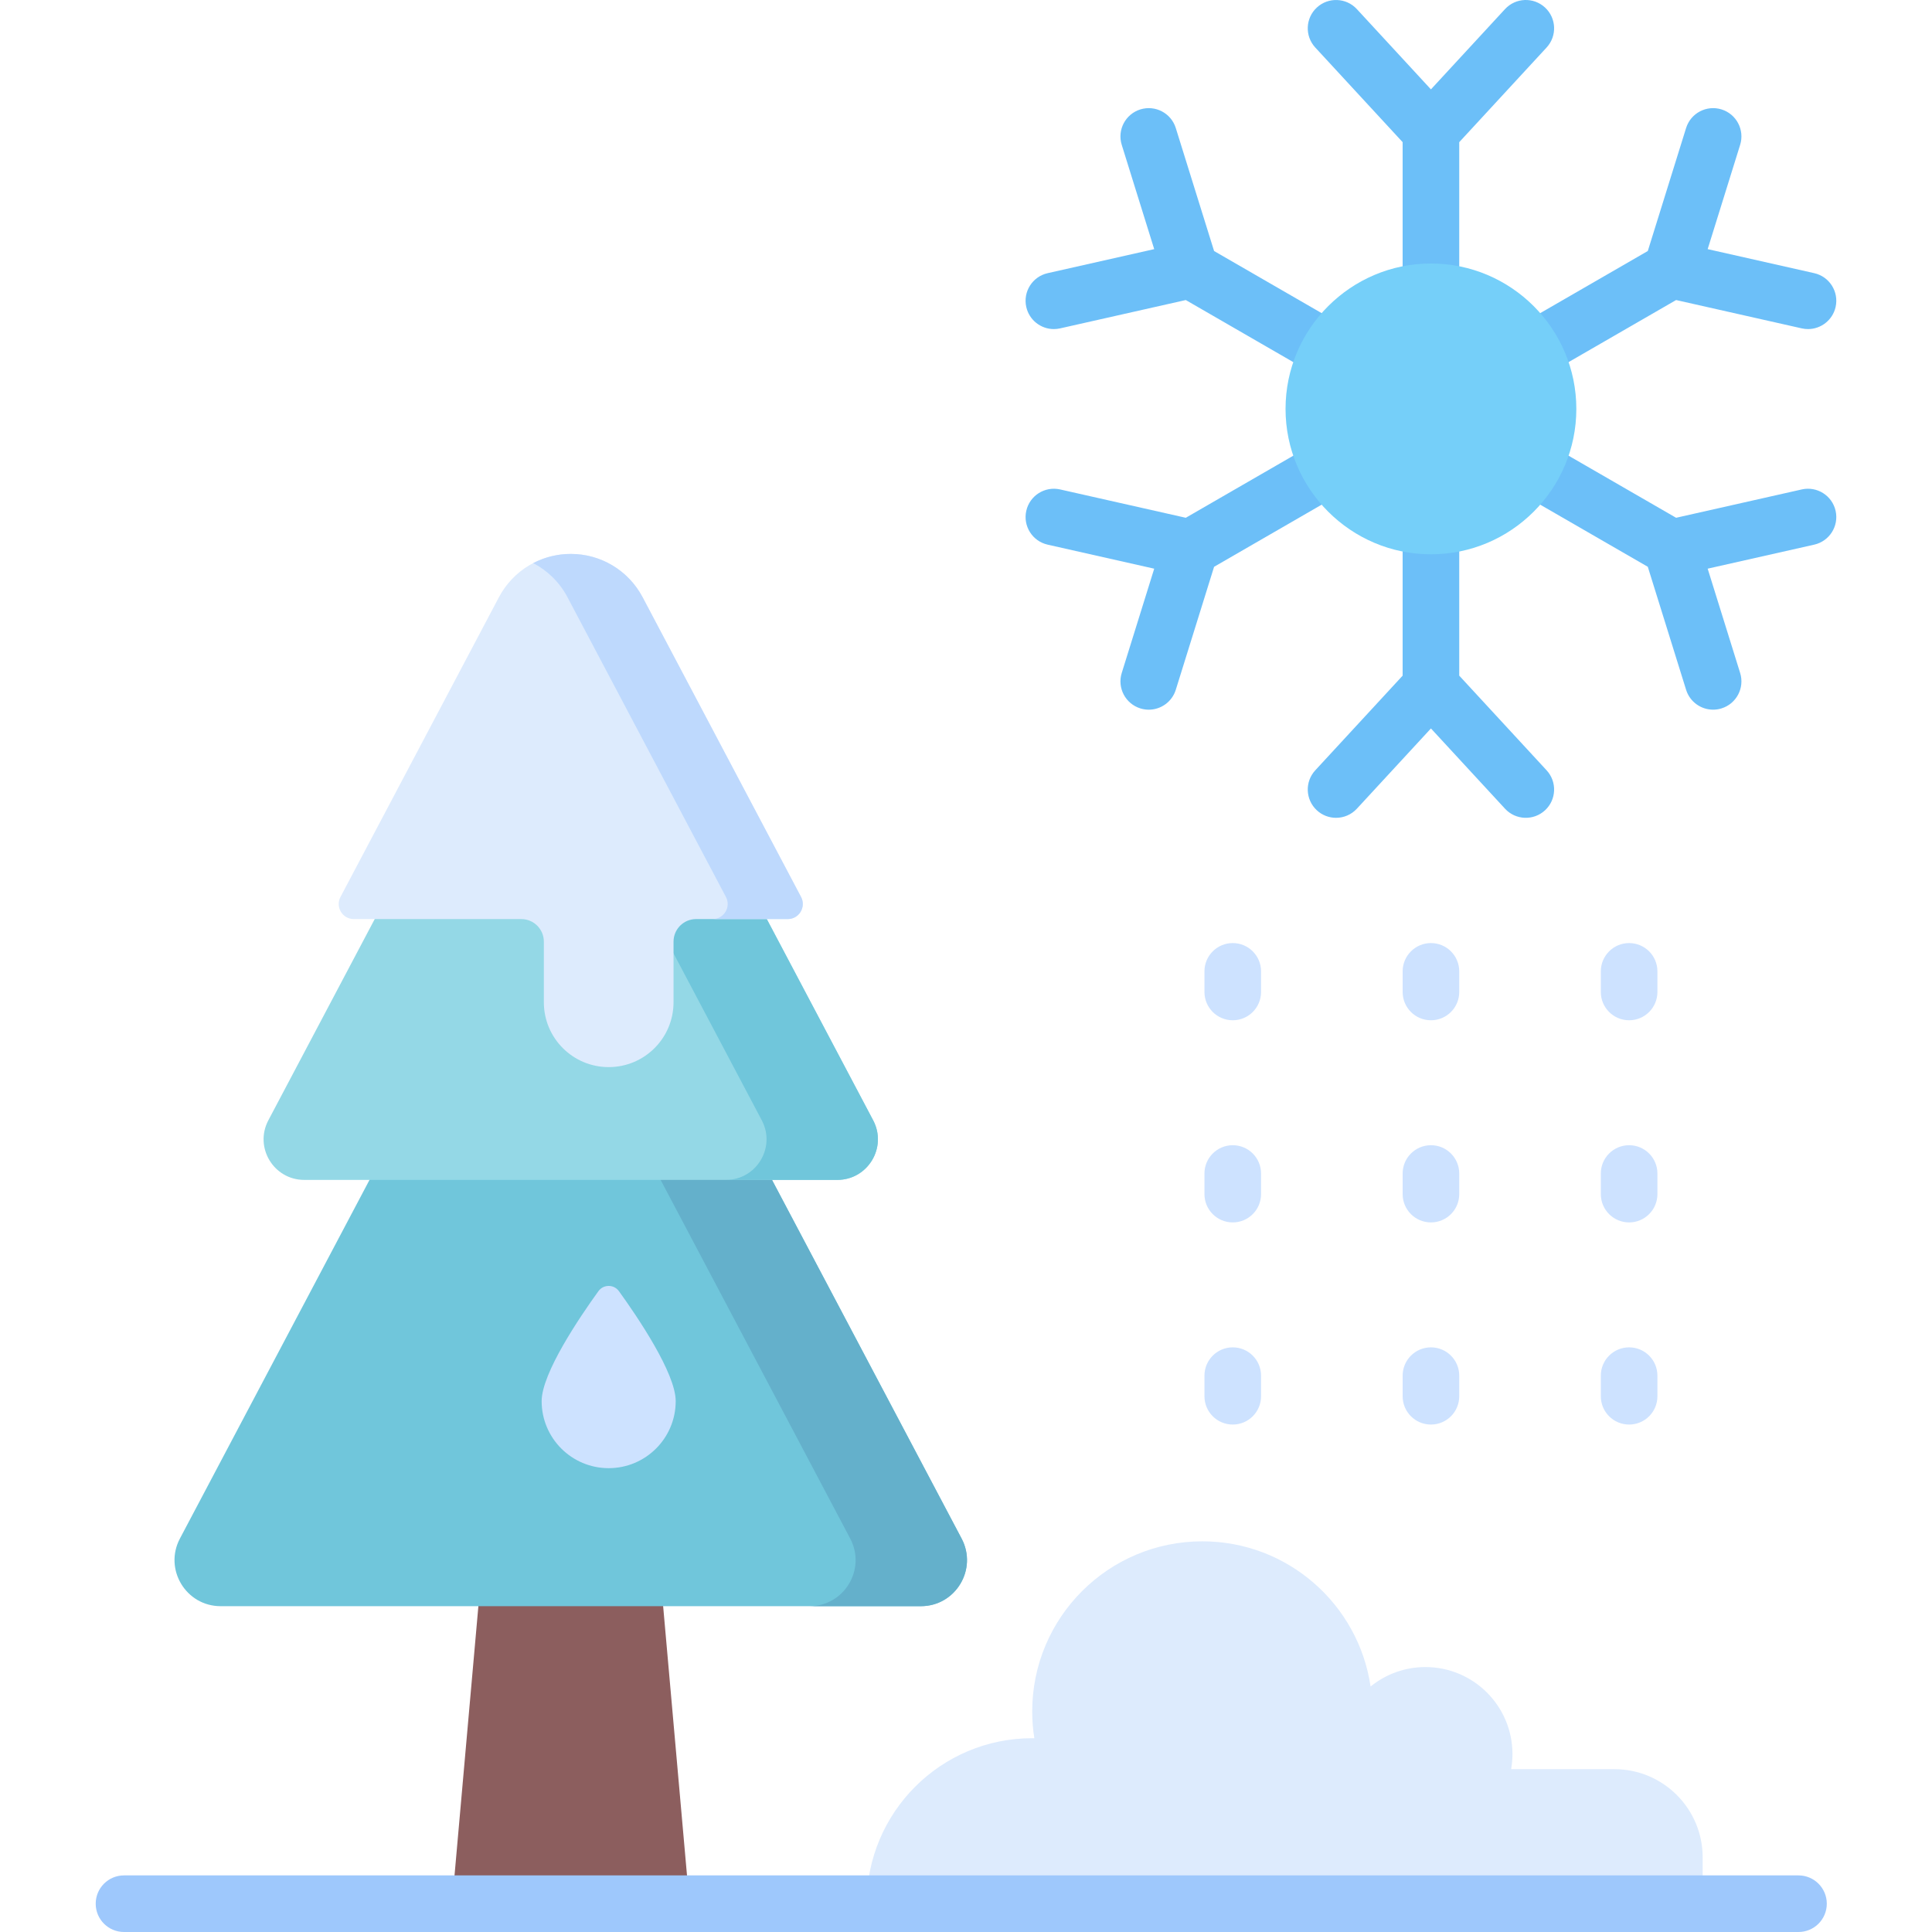 <svg id="Capa_1" enable-background="new 0 0 512 512" height="512" viewBox="0 0 512 512" width="512" xmlns="http://www.w3.org/2000/svg"><g><path d="m451.225 504.5v-12.262c0-12.918-10.472-23.39-23.391-23.39h-27.367c.226-1.296.351-2.627.351-3.988 0-12.741-10.329-23.07-23.07-23.07-5.508 0-10.562 1.933-14.529 5.154-3.196-21.765-21.94-38.475-44.592-38.475-24.896 0-45.079 20.183-45.079 45.079 0 2.42.196 4.793.563 7.11-.188-.002-.374-.014-.563-.014-24.222 0-43.857 19.636-43.858 43.858h221.535z" fill="#ddebfd"/><path d="m182.728 504.5h-62.94l11.92-134.48h39.1z" fill="#8c5e5e"/><path d="m244.039 425.655h-185.565c-9.2 0-15.096-9.787-10.796-17.92l92.782-175.513c4.585-8.673 17.008-8.673 21.593 0l92.782 175.513c4.3 8.134-1.596 17.92-10.796 17.92z" fill="#70c6db"/><path d="m254.835 407.736-92.782-175.513c-4.585-8.673-17.008-8.673-21.593 0l-3.963 7.497 88.819 168.017c4.299 8.133-1.597 17.92-10.797 17.92h29.519c9.201-.002 15.097-9.788 10.797-17.921z" fill="#64b0cb"/><path d="m221.88 312.688h-141.247c-8.11 0-13.308-8.627-9.518-15.797l70.623-133.596c4.042-7.646 14.993-7.646 19.035 0l70.623 133.596c3.792 7.17-1.406 15.797-9.516 15.797z" fill="#94d8e6"/><path d="m231.398 296.891-70.623-133.596c-4.042-7.646-14.993-7.646-19.035 0l-5.242 9.916 65.382 123.68c3.79 7.17-1.408 15.797-9.518 15.797h29.519c8.109 0 13.307-8.627 9.517-15.797z" fill="#70c6db"/><path d="m208.752 243.566c3.011 0 4.941-3.203 3.534-5.865l-41.993-79.436c-3.74-7.074-11.033-11.47-19.035-11.47s-15.296 4.395-19.035 11.469l-41.993 79.437c-1.407 2.662.523 5.865 3.534 5.865h44.386c3.3 0 5.975 2.675 5.975 5.975v16.07c0 9.49 7.693 17.184 17.184 17.184 9.49 0 17.184-7.693 17.184-17.184v-16.07c0-3.3 2.675-5.975 5.975-5.975z" fill="#ddebfd"/><path d="m212.285 237.701-41.993-79.437c-3.74-7.074-11.033-11.47-19.036-11.47-3.539 0-6.938.863-9.953 2.434 3.803 1.981 6.997 5.091 9.083 9.037l41.993 79.437c1.407 2.662-.523 5.865-3.533 5.865h19.906c3.011-.001 4.94-3.204 3.533-5.866z" fill="#bed9fd"/><path d="m164.026 342.174c-1.338-1.854-4.1-1.854-5.439 0-4.977 6.895-15.044 21.754-15.044 29.14 0 9.811 7.953 17.763 17.763 17.763 9.811 0 17.763-7.953 17.763-17.763.001-7.386-10.066-22.245-15.043-29.14z" fill="#cde2ff"/><path d="m476.619 512h-443.757c-4.142 0-7.5-3.357-7.5-7.5s3.358-7.5 7.5-7.5h443.757c4.143 0 7.5 3.357 7.5 7.5s-3.357 7.5-7.5 7.5z" fill="#9ec8fc"/><g fill="#cde2ff"><g><path d="m326.693 270.382c-4.143 0-7.5-3.357-7.5-7.5v-5.459c0-4.143 3.357-7.5 7.5-7.5s7.5 3.357 7.5 7.5v5.459c0 4.143-3.357 7.5-7.5 7.5z"/><path d="m326.693 323.953c-4.143 0-7.5-3.357-7.5-7.5v-5.46c0-4.143 3.357-7.5 7.5-7.5s7.5 3.357 7.5 7.5v5.46c0 4.142-3.357 7.5-7.5 7.5z"/><path d="m326.693 377.522c-4.143 0-7.5-3.357-7.5-7.5v-5.459c0-4.143 3.357-7.5 7.5-7.5s7.5 3.357 7.5 7.5v5.459c0 4.143-3.357 7.5-7.5 7.5z"/></g><g><path d="m379.214 270.382c-4.143 0-7.5-3.357-7.5-7.5v-5.459c0-4.143 3.357-7.5 7.5-7.5s7.5 3.357 7.5 7.5v5.459c0 4.143-3.357 7.5-7.5 7.5z"/><path d="m379.214 323.953c-4.143 0-7.5-3.357-7.5-7.5v-5.46c0-4.143 3.357-7.5 7.5-7.5s7.5 3.357 7.5 7.5v5.46c0 4.142-3.357 7.5-7.5 7.5z"/><path d="m379.214 377.522c-4.143 0-7.5-3.357-7.5-7.5v-5.459c0-4.143 3.357-7.5 7.5-7.5s7.5 3.357 7.5 7.5v5.459c0 4.143-3.357 7.5-7.5 7.5z"/></g><g><path d="m431.733 270.382c-4.143 0-7.5-3.357-7.5-7.5v-5.459c0-4.143 3.357-7.5 7.5-7.5s7.5 3.357 7.5 7.5v5.459c0 4.143-3.357 7.5-7.5 7.5z"/><path d="m431.733 323.953c-4.143 0-7.5-3.357-7.5-7.5v-5.46c0-4.143 3.357-7.5 7.5-7.5s7.5 3.357 7.5 7.5v5.46c0 4.142-3.357 7.5-7.5 7.5z"/><path d="m431.733 377.522c-4.143 0-7.5-3.357-7.5-7.5v-5.459c0-4.143 3.357-7.5 7.5-7.5s7.5 3.357 7.5 7.5v5.459c0 4.143-3.357 7.5-7.5 7.5z"/></g></g><g fill="#6cbff8"><path d="m371.714 37.676v37.158c0 4.143 3.357 7.5 7.5 7.5s7.5-3.357 7.5-7.5v-37.158l23.154-25.089c2.809-3.044 2.619-7.789-.425-10.599s-7.789-2.619-10.599.425l-19.631 21.271-19.631-21.27c-2.809-3.043-7.553-3.232-10.599-.425-3.044 2.81-3.233 7.555-.425 10.599z"/><path d="m279.284 87.209c.546 0 1.102-.061 1.656-.186l33.305-7.509 32.179 18.58c1.181.682 2.471 1.006 3.743 1.006 2.592 0 5.113-1.345 6.502-3.751 2.071-3.587.842-8.174-2.745-10.245l-32.179-18.58-10.151-32.596c-1.232-3.955-5.436-6.161-9.391-4.932-3.955 1.231-6.163 5.437-4.932 9.391l8.606 27.637-28.237 6.366c-4.041.911-6.578 4.925-5.667 8.966.788 3.486 3.882 5.853 7.311 5.853z"/><path d="m353.925 131.625c3.587-2.071 4.816-6.658 2.745-10.245-2.072-3.588-6.66-4.814-10.245-2.745l-32.179 18.58-33.305-7.509c-4.047-.91-8.055 1.627-8.966 5.667-.911 4.041 1.626 8.055 5.667 8.966l28.237 6.366-8.606 27.637c-1.231 3.954.977 8.159 4.932 9.391.742.23 1.493.341 2.231.341 3.196 0 6.158-2.06 7.159-5.272l10.151-32.596z"/><path d="m386.714 179.054v-37.158c0-4.143-3.357-7.5-7.5-7.5s-7.5 3.357-7.5 7.5v37.158l-23.155 25.089c-2.809 3.044-2.619 7.789.425 10.599 1.442 1.331 3.266 1.988 5.085 1.988 2.021 0 4.035-.812 5.514-2.413l19.632-21.271 19.631 21.271c2.81 3.044 7.554 3.233 10.599.425 3.044-2.81 3.233-7.555.425-10.599z"/><path d="m477.487 129.706-33.305 7.509-32.18-18.58c-3.586-2.07-8.175-.844-10.245 2.745-2.071 3.587-.842 8.174 2.745 10.245l32.18 18.58 10.15 32.596c1.001 3.213 3.962 5.272 7.159 5.272.738 0 1.489-.11 2.231-.341 3.955-1.231 6.163-5.437 4.932-9.391l-8.605-27.637 28.237-6.366c4.041-.911 6.578-4.925 5.667-8.966-.911-4.039-4.925-6.573-8.966-5.666z"/><path d="m404.502 85.105c-3.587 2.071-4.816 6.658-2.745 10.245 1.39 2.406 3.91 3.751 6.502 3.751 1.272 0 2.563-.324 3.743-1.006l32.18-18.58 33.305 7.509c.556.125 1.11.186 1.656.186 3.429 0 6.523-2.367 7.31-5.853.911-4.041-1.626-8.055-5.667-8.966l-28.237-6.366 8.605-27.637c1.231-3.954-.977-8.159-4.932-9.391-3.956-1.229-8.158.977-9.391 4.932l-10.15 32.596z"/></g><path d="m379.214 69.834c-21.246 0-38.531 17.284-38.531 38.53s17.285 38.531 38.531 38.531 38.53-17.285 38.53-38.531-17.284-38.53-38.53-38.53z" fill="#75cff9"/></g></svg>